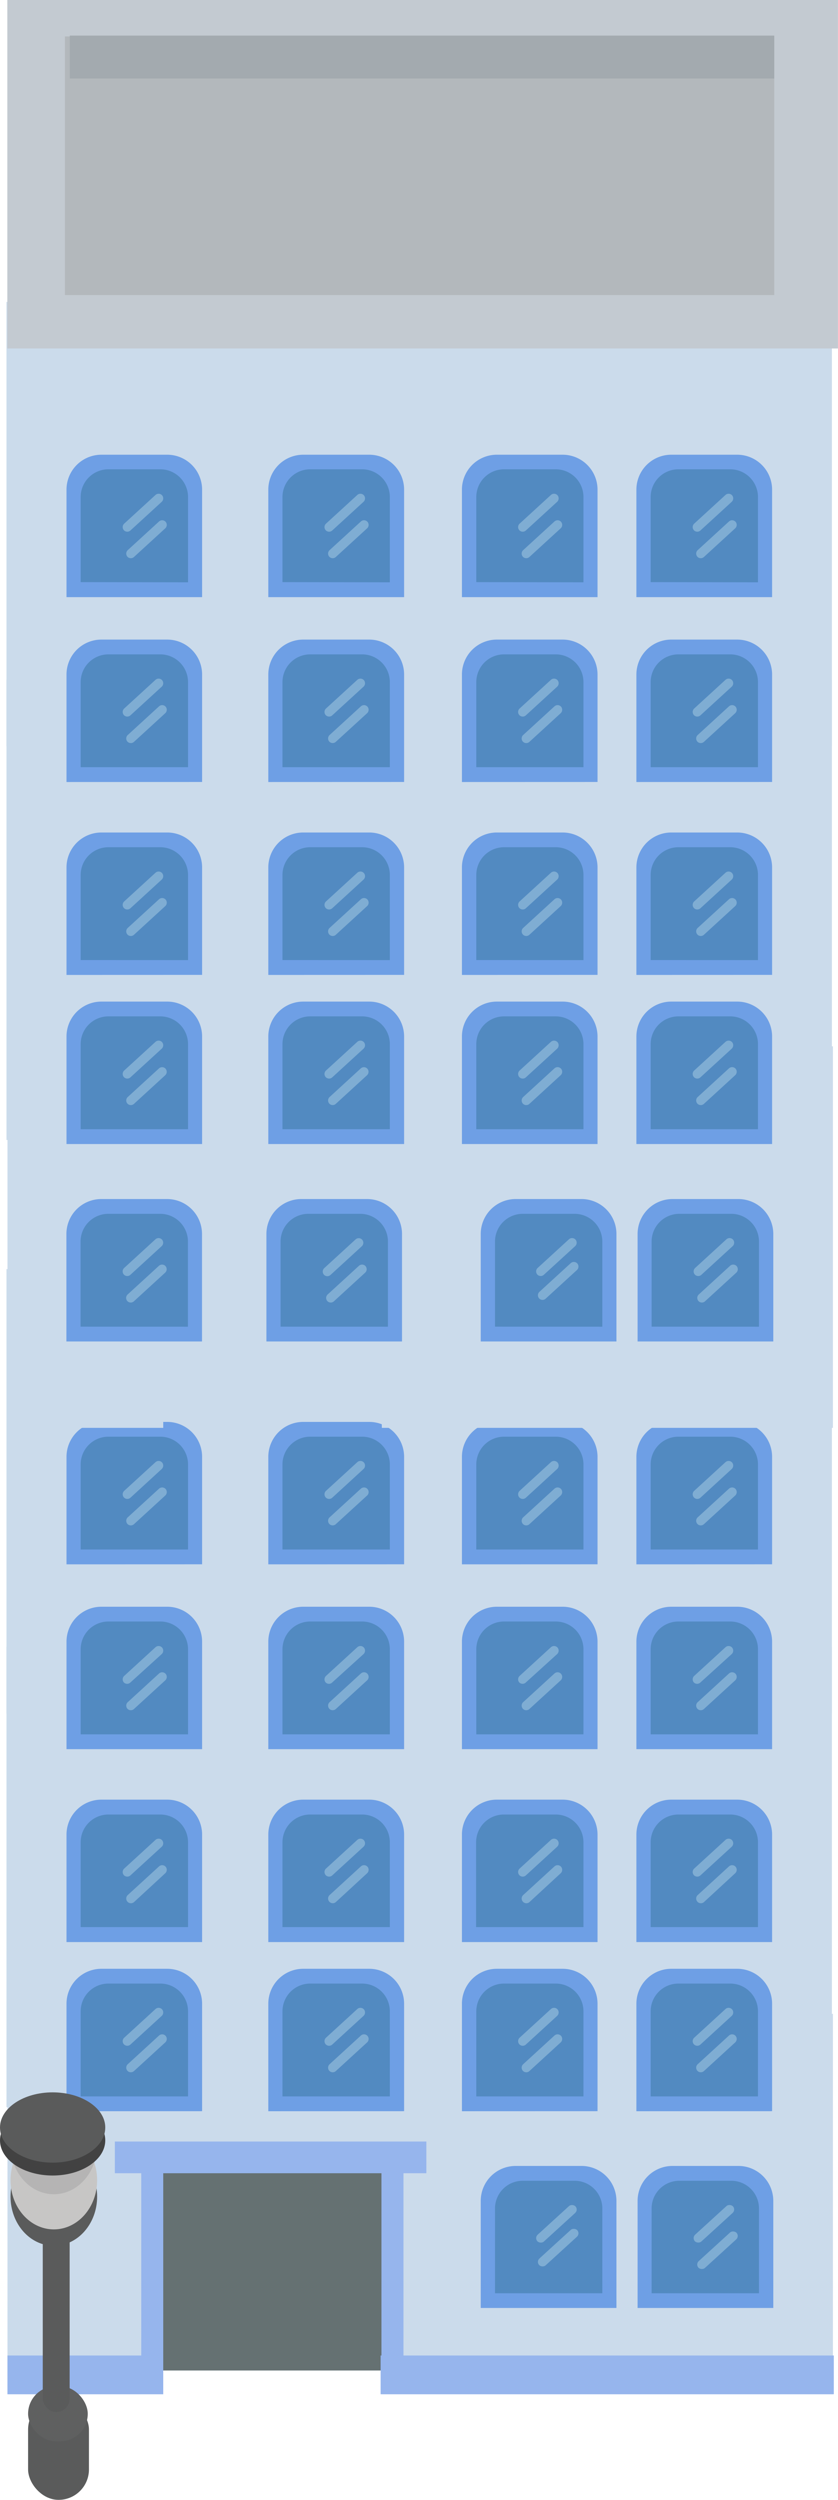 <svg xmlns="http://www.w3.org/2000/svg" viewBox="0 0 167.97 500.73"><defs><style>.cls-1{fill:#cbdbeb;}.cls-2{fill:#657172;}.cls-3{fill:#96b5ed;}.cls-4{fill:#6e9fe5;}.cls-5{fill:#528ac1;}.cls-6{fill:#7fadd3;}.cls-7{fill:#c3cad1;}.cls-8{fill:#b3b8bc;}.cls-9{fill:#a3aaaf;}.cls-10{fill:#5a5b5b;}.cls-11{fill:#5f6060;}.cls-12{fill:#c7c6c5;}.cls-13{fill:#b5b4b4;}.cls-14{fill:#424242;}</style></defs><title>buildcent</title><g id="Capa_2" data-name="Capa 2"><g id="Capa_8" data-name="Capa 8"><path class="cls-1" d="M76.54,479.58h90.41v-76.2H1.5v76.2H32.72v-4.76H76.46S76.54,479.93,76.54,479.58Z"/><rect class="cls-2" x="32.37" y="433.89" width="44.1" height="40.92"/><rect class="cls-3" x="1.5" y="471.81" width="31.22" height="7.76"/><rect class="cls-3" x="76.29" y="471.81" width="90.84" height="7.76"/><rect class="cls-3" x="7.5" y="454.18" width="46.04" height="4.41" transform="translate(486.9 425.86) rotate(90)"/><rect class="cls-3" x="55.65" y="454.18" width="46.04" height="4.41" transform="translate(535.05 377.71) rotate(90)"/><rect class="cls-3" x="23.02" y="428.95" width="62.44" height="6.35"/><path class="cls-4" d="M123.56,462.29V440.84a7,7,0,0,0-7-7h-13.2a7,7,0,0,0-7,7v21.45Z"/><path class="cls-5" d="M120.73,459.34v-17a5.55,5.55,0,0,0-5.53-5.53H104.75a5.55,5.55,0,0,0-5.53,5.53v17Z"/><rect class="cls-6" x="106.35" y="444.51" width="10.35" height="1.85" rx="0.93" ry="0.93" transform="translate(-271.05 191.5) rotate(-42.37)"/><rect class="cls-6" x="106.7" y="449.28" width="10.35" height="1.85" rx="0.93" ry="0.93" transform="translate(-274.17 192.98) rotate(-42.37)"/><path class="cls-4" d="M155,462.29V440.84a7,7,0,0,0-7-7h-13.2a7,7,0,0,0-7,7v21.45Z"/><path class="cls-5" d="M152.13,459.34v-17a5.55,5.55,0,0,0-5.53-5.53H136.14a5.55,5.55,0,0,0-5.53,5.53v17Z"/><rect class="cls-6" x="137.92" y="444.51" width="10.35" height="1.85" rx="0.93" ry="0.93" transform="translate(-262.81 212.77) rotate(-42.37)"/><rect class="cls-6" x="138.63" y="449.81" width="10.35" height="1.85" rx="0.93" ry="0.93" transform="translate(-266.19 214.63) rotate(-42.37)"/><path class="cls-1" d="M76.34,343.21h90.41v-89H1.3v89H32.52v-5.56H76.27S76.34,343.62,76.34,343.21Z"/><path class="cls-4" d="M154.76,313.33V291.81a7,7,0,0,0-7-7h-13.2a7,7,0,0,0-7,7v21.53Z"/><path class="cls-5" d="M151.93,310.37V293.32a5.56,5.56,0,0,0-5.53-5.55H135.95a5.56,5.56,0,0,0-5.53,5.55v17.05Z"/><path class="cls-6" d="M139.08,299.93h0a.94.94,0,0,1,.06-1.31l6.28-5.75a.93.93,0,0,1,1.31.06h0a.94.94,0,0,1-.06,1.31L140.39,300A.93.93,0,0,1,139.08,299.93Z"/><path class="cls-6" d="M139.78,305.24h0a.94.94,0,0,1,.06-1.31l6.28-5.75a.93.93,0,0,1,1.31.06h0a.94.94,0,0,1-.06,1.31l-6.28,5.75A.93.93,0,0,1,139.78,305.24Z"/><path class="cls-4" d="M40.51,313.33V291.81a7,7,0,0,0-7-7H20.33a7,7,0,0,0-7,7v21.53Z"/><path class="cls-5" d="M37.69,310.37V293.32a5.56,5.56,0,0,0-5.53-5.55H21.7a5.56,5.56,0,0,0-5.53,5.55v17.05Z"/><path class="cls-6" d="M24.83,299.93h0a.94.94,0,0,1,.06-1.31l6.28-5.75a.93.93,0,0,1,1.31.06h0a.94.94,0,0,1-.06,1.31L26.14,300A.93.93,0,0,1,24.83,299.93Z"/><path class="cls-6" d="M25.54,305.24h0a.94.94,0,0,1,.06-1.31l6.28-5.75a.93.93,0,0,1,1.31.06h0a.94.94,0,0,1-.06,1.31l-6.28,5.75A.93.93,0,0,1,25.54,305.24Z"/><path class="cls-4" d="M81,313.33V291.81a7,7,0,0,0-7-7H60.78a7,7,0,0,0-7,7v21.53Z"/><path class="cls-5" d="M78.14,310.37V293.32a5.56,5.56,0,0,0-5.53-5.55H62.15a5.56,5.56,0,0,0-5.53,5.55v17.05Z"/><path class="cls-6" d="M65.28,299.93h0a.94.94,0,0,1,.06-1.31l6.28-5.75a.93.93,0,0,1,1.31.06h0a.94.94,0,0,1-.06,1.31L66.59,300A.93.93,0,0,1,65.28,299.93Z"/><path class="cls-6" d="M66,305.24h0a.94.94,0,0,1,.06-1.31l6.28-5.75a.93.93,0,0,1,1.31.06h0a.94.94,0,0,1-.06,1.31L67.3,305.3A.93.93,0,0,1,66,305.24Z"/><path class="cls-4" d="M119.77,313.33V291.81a7,7,0,0,0-7-7H99.59a7,7,0,0,0-7,7v21.53Z"/><path class="cls-5" d="M116.95,310.37V293.32a5.56,5.56,0,0,0-5.53-5.55H101a5.56,5.56,0,0,0-5.53,5.55v17.05Z"/><path class="cls-6" d="M104.09,299.93h0a.94.94,0,0,1,.06-1.31l6.28-5.75a.93.93,0,0,1,1.31.06h0a.94.94,0,0,1-.06,1.31L105.4,300A.93.93,0,0,1,104.09,299.93Z"/><path class="cls-6" d="M104.8,305.24h0a.94.94,0,0,1,.06-1.31l6.28-5.75a.93.93,0,0,1,1.31.06h0a.94.94,0,0,1-.06,1.31l-6.28,5.75A.93.93,0,0,1,104.8,305.24Z"/><path class="cls-1" d="M76.34,422.07h90.41V329.88H1.3v92.19H32.52v-5.76H76.27S76.34,422.5,76.34,422.07Z"/><path class="cls-4" d="M154.76,389V367.47a7,7,0,0,0-7-7h-13.2a7,7,0,0,0-7,7V389Z"/><path class="cls-5" d="M151.93,386V369a5.56,5.56,0,0,0-5.53-5.55H135.95a5.56,5.56,0,0,0-5.53,5.55V386Z"/><path class="cls-6" d="M139.08,375.59h0a.94.94,0,0,1,.06-1.31l6.28-5.75a.93.93,0,0,1,1.31.06h0a.94.94,0,0,1-.06,1.31l-6.28,5.75A.93.93,0,0,1,139.08,375.59Z"/><path class="cls-6" d="M139.78,380.9h0a.94.94,0,0,1,.06-1.31l6.28-5.75a.93.93,0,0,1,1.31.06h0a.94.94,0,0,1-.06,1.31L141.09,381A.93.93,0,0,1,139.78,380.9Z"/><path class="cls-4" d="M40.51,389V367.47a7,7,0,0,0-7-7H20.33a7,7,0,0,0-7,7V389Z"/><path class="cls-5" d="M37.69,386V369a5.56,5.56,0,0,0-5.53-5.55H21.7A5.56,5.56,0,0,0,16.17,369V386Z"/><path class="cls-6" d="M24.83,375.59h0a.94.94,0,0,1,.06-1.31l6.28-5.75a.93.93,0,0,1,1.31.06h0a.94.94,0,0,1-.06,1.31l-6.28,5.75A.93.93,0,0,1,24.83,375.59Z"/><path class="cls-6" d="M25.54,380.9h0a.94.94,0,0,1,.06-1.31l6.28-5.75a.93.93,0,0,1,1.31.06h0a.94.94,0,0,1-.06,1.31L26.85,381A.93.93,0,0,1,25.54,380.9Z"/><path class="cls-4" d="M81,389V367.47a7,7,0,0,0-7-7H60.78a7,7,0,0,0-7,7V389Z"/><path class="cls-5" d="M78.14,386V369a5.56,5.56,0,0,0-5.53-5.55H62.15A5.56,5.56,0,0,0,56.62,369V386Z"/><path class="cls-6" d="M65.28,375.59h0a.94.94,0,0,1,.06-1.31l6.28-5.75a.93.93,0,0,1,1.31.06h0a.94.94,0,0,1-.06,1.31l-6.28,5.75A.93.93,0,0,1,65.28,375.59Z"/><path class="cls-6" d="M66,380.9h0a.94.94,0,0,1,.06-1.31l6.28-5.75a.93.93,0,0,1,1.31.06h0a.94.94,0,0,1-.06,1.31L67.3,381A.93.93,0,0,1,66,380.9Z"/><path class="cls-4" d="M119.77,389V367.47a7,7,0,0,0-7-7H99.59a7,7,0,0,0-7,7V389Z"/><path class="cls-5" d="M116.95,386V369a5.56,5.56,0,0,0-5.53-5.55H101A5.56,5.56,0,0,0,95.43,369V386Z"/><path class="cls-6" d="M104.09,375.59h0a.94.94,0,0,1,.06-1.31l6.28-5.75a.93.93,0,0,1,1.31.06h0a.94.94,0,0,1-.06,1.31l-6.28,5.75A.93.93,0,0,1,104.09,375.59Z"/><path class="cls-6" d="M104.8,380.9h0a.94.94,0,0,1,.06-1.31l6.28-5.75a.93.93,0,0,1,1.31.06h0a.94.94,0,0,1-.06,1.31L106.11,381A.93.93,0,0,1,104.8,380.9Z"/><path class="cls-4" d="M154.76,422.87V401.35a7,7,0,0,0-7-7h-13.2a7,7,0,0,0-7,7v21.53Z"/><path class="cls-5" d="M151.93,419.91V402.86a5.56,5.56,0,0,0-5.53-5.55H135.95a5.56,5.56,0,0,0-5.53,5.55v17.05Z"/><path class="cls-6" d="M139.08,409.47h0a.94.94,0,0,1,.06-1.31l6.28-5.75a.93.93,0,0,1,1.31.06h0a.94.94,0,0,1-.06,1.31l-6.28,5.75A.93.93,0,0,1,139.08,409.47Z"/><path class="cls-6" d="M139.78,414.78h0a.94.94,0,0,1,.06-1.31l6.28-5.75a.93.93,0,0,1,1.31.06h0a.94.94,0,0,1-.06,1.31l-6.28,5.75A.93.93,0,0,1,139.78,414.78Z"/><path class="cls-4" d="M40.51,422.87V401.35a7,7,0,0,0-7-7H20.33a7,7,0,0,0-7,7v21.53Z"/><path class="cls-5" d="M37.69,419.91V402.86a5.56,5.56,0,0,0-5.53-5.55H21.7a5.56,5.56,0,0,0-5.53,5.55v17.05Z"/><path class="cls-6" d="M24.83,409.47h0a.94.94,0,0,1,.06-1.31l6.28-5.75a.93.93,0,0,1,1.31.06h0a.94.94,0,0,1-.06,1.31l-6.28,5.75A.93.93,0,0,1,24.83,409.47Z"/><path class="cls-6" d="M25.54,414.78h0a.94.94,0,0,1,.06-1.31l6.28-5.75a.93.93,0,0,1,1.31.06h0a.94.94,0,0,1-.06,1.31l-6.28,5.75A.93.93,0,0,1,25.54,414.78Z"/><path class="cls-4" d="M81,422.87V401.35a7,7,0,0,0-7-7H60.78a7,7,0,0,0-7,7v21.53Z"/><path class="cls-5" d="M78.14,419.91V402.86a5.56,5.56,0,0,0-5.53-5.55H62.15a5.56,5.56,0,0,0-5.53,5.55v17.05Z"/><path class="cls-6" d="M65.28,409.47h0a.94.94,0,0,1,.06-1.31l6.28-5.75a.93.93,0,0,1,1.31.06h0a.94.94,0,0,1-.06,1.31l-6.28,5.75A.93.93,0,0,1,65.28,409.47Z"/><path class="cls-6" d="M66,414.78h0a.94.94,0,0,1,.06-1.31l6.28-5.75a.93.93,0,0,1,1.31.06h0a.94.94,0,0,1-.06,1.31l-6.28,5.75A.93.93,0,0,1,66,414.78Z"/><path class="cls-4" d="M119.77,422.87V401.35a7,7,0,0,0-7-7H99.59a7,7,0,0,0-7,7v21.53Z"/><path class="cls-5" d="M116.95,419.91V402.86a5.56,5.56,0,0,0-5.53-5.55H101a5.56,5.56,0,0,0-5.53,5.55v17.05Z"/><path class="cls-6" d="M104.09,409.47h0a.94.94,0,0,1,.06-1.31l6.28-5.75a.93.93,0,0,1,1.31.06h0a.94.94,0,0,1-.06,1.31l-6.28,5.75A.93.93,0,0,1,104.09,409.47Z"/><path class="cls-6" d="M104.8,414.78h0a.94.94,0,0,1,.06-1.31l6.28-5.75a.93.93,0,0,1,1.31.06h0a.94.94,0,0,1-.06,1.31l-6.28,5.75A.93.93,0,0,1,104.8,414.78Z"/><path class="cls-4" d="M154.76,350.36V328.83a7,7,0,0,0-7-7h-13.2a7,7,0,0,0-7,7v21.53Z"/><path class="cls-5" d="M151.93,347.39V330.34a5.56,5.56,0,0,0-5.53-5.55H135.95a5.56,5.56,0,0,0-5.53,5.55v17.05Z"/><path class="cls-6" d="M139.08,337h0a.94.94,0,0,1,.06-1.31l6.28-5.75a.93.93,0,0,1,1.31.06h0a.94.94,0,0,1-.06,1.31L140.39,337A.93.93,0,0,1,139.08,337Z"/><path class="cls-6" d="M139.78,342.26h0a.94.94,0,0,1,.06-1.31l6.28-5.75a.93.93,0,0,1,1.31.06h0a.94.94,0,0,1-.06,1.31l-6.28,5.75A.93.93,0,0,1,139.78,342.26Z"/><path class="cls-4" d="M40.51,350.36V328.83a7,7,0,0,0-7-7H20.33a7,7,0,0,0-7,7v21.53Z"/><path class="cls-5" d="M37.69,347.39V330.34a5.56,5.56,0,0,0-5.53-5.55H21.7a5.56,5.56,0,0,0-5.53,5.55v17.05Z"/><path class="cls-6" d="M24.83,337h0a.94.94,0,0,1,.06-1.31l6.28-5.75a.93.93,0,0,1,1.31.06h0a.94.94,0,0,1-.06,1.31L26.14,337A.93.93,0,0,1,24.83,337Z"/><path class="cls-6" d="M25.54,342.26h0a.94.94,0,0,1,.06-1.31l6.28-5.75a.93.93,0,0,1,1.31.06h0a.94.94,0,0,1-.06,1.31l-6.28,5.75A.93.93,0,0,1,25.54,342.26Z"/><path class="cls-4" d="M81,350.36V328.83a7,7,0,0,0-7-7H60.78a7,7,0,0,0-7,7v21.53Z"/><path class="cls-5" d="M78.14,347.39V330.34a5.56,5.56,0,0,0-5.53-5.55H62.15a5.56,5.56,0,0,0-5.53,5.55v17.05Z"/><path class="cls-6" d="M65.28,337h0a.94.94,0,0,1,.06-1.31l6.28-5.75a.93.93,0,0,1,1.31.06h0a.94.94,0,0,1-.06,1.31L66.59,337A.93.93,0,0,1,65.28,337Z"/><path class="cls-6" d="M66,342.26h0a.94.94,0,0,1,.06-1.31l6.28-5.75a.93.93,0,0,1,1.31.06h0a.94.94,0,0,1-.06,1.31l-6.28,5.75A.93.93,0,0,1,66,342.26Z"/><path class="cls-4" d="M119.77,350.36V328.83a7,7,0,0,0-7-7H99.59a7,7,0,0,0-7,7v21.53Z"/><path class="cls-5" d="M116.95,347.39V330.34a5.56,5.56,0,0,0-5.53-5.55H101a5.56,5.56,0,0,0-5.53,5.55v17.05Z"/><path class="cls-6" d="M104.09,337h0a.94.94,0,0,1,.06-1.31l6.28-5.75a.93.93,0,0,1,1.31.06h0a.94.94,0,0,1-.06,1.31L105.4,337A.93.93,0,0,1,104.09,337Z"/><path class="cls-6" d="M104.8,342.26h0a.94.94,0,0,1,.06-1.31l6.28-5.75a.93.93,0,0,1,1.31.06h0a.94.94,0,0,1-.06,1.31l-6.28,5.75A.93.93,0,0,1,104.8,342.26Z"/><path class="cls-1" d="M76.54,286h90.41V209.58H1.5V286H32.72v-4.78H76.46S76.54,286.4,76.54,286Z"/><path class="cls-4" d="M123.56,268.7V247.17a7,7,0,0,0-7-7h-13.2a7,7,0,0,0-7,7V268.7Z"/><path class="cls-5" d="M120.73,265.74V248.68a5.56,5.56,0,0,0-5.53-5.55H104.75a5.56,5.56,0,0,0-5.53,5.55v17.05Z"/><path class="cls-6" d="M107.7,255.29h0a.94.94,0,0,1,.06-1.31l6.28-5.75a.93.93,0,0,1,1.31.06h0a.94.94,0,0,1-.06,1.31L109,255.35A.93.93,0,0,1,107.7,255.29Z"/><path class="cls-6" d="M108.06,260.07h0a.94.94,0,0,1,.06-1.31l6.28-5.75a.93.93,0,0,1,1.31.06h0a.94.94,0,0,1-.06,1.31l-6.28,5.75A.93.93,0,0,1,108.06,260.07Z"/><path class="cls-4" d="M155,268.7V247.17a7,7,0,0,0-7-7h-13.2a7,7,0,0,0-7,7V268.7Z"/><path class="cls-5" d="M152.13,265.74V248.68a5.56,5.56,0,0,0-5.53-5.55H136.14a5.56,5.56,0,0,0-5.53,5.55v17.05Z"/><path class="cls-6" d="M139.27,255.29h0a.94.94,0,0,1,.06-1.31l6.28-5.75a.93.93,0,0,1,1.31.06h0a.94.94,0,0,1-.06,1.31l-6.28,5.75A.93.93,0,0,1,139.27,255.29Z"/><path class="cls-6" d="M140,260.6h0a.94.94,0,0,1,.06-1.31l6.28-5.75a.93.93,0,0,1,1.31.06h0a.94.94,0,0,1-.06,1.31l-6.28,5.75A.93.93,0,0,1,140,260.6Z"/><path class="cls-4" d="M40.49,268.7V247.17a7,7,0,0,0-7-7H20.31a7,7,0,0,0-7,7V268.7Z"/><path class="cls-5" d="M37.67,265.74V248.68a5.56,5.56,0,0,0-5.53-5.55H21.68a5.56,5.56,0,0,0-5.53,5.55v17.05Z"/><path class="cls-6" d="M24.82,255.29h0a.94.94,0,0,1,.06-1.31l6.28-5.75a.93.93,0,0,1,1.31.06h0a.94.94,0,0,1-.06,1.31l-6.28,5.75A.93.93,0,0,1,24.82,255.29Z"/><path class="cls-6" d="M25.52,260.6h0a.94.94,0,0,1,.06-1.31l6.28-5.75a.93.93,0,0,1,1.31.06h0a.94.94,0,0,1-.06,1.31l-6.28,5.75A.93.93,0,0,1,25.52,260.6Z"/><path class="cls-4" d="M80.58,268.7V247.17a7,7,0,0,0-7-7H60.4a7,7,0,0,0-7,7V268.7Z"/><path class="cls-5" d="M77.76,265.74V248.68a5.56,5.56,0,0,0-5.53-5.55H61.77a5.56,5.56,0,0,0-5.53,5.55v17.05Z"/><path class="cls-6" d="M64.9,255.29h0A.94.94,0,0,1,65,254l6.28-5.75a.93.93,0,0,1,1.31.06h0a.94.94,0,0,1-.06,1.31l-6.28,5.75A.93.93,0,0,1,64.9,255.29Z"/><path class="cls-6" d="M65.61,260.6h0a.94.94,0,0,1,.06-1.31l6.28-5.75a.93.93,0,0,1,1.31.06h0a.94.94,0,0,1-.06,1.31l-6.28,5.75A.93.93,0,0,1,65.61,260.6Z"/><path class="cls-1" d="M76.34,149.48h90.41v-89H1.3v89H32.52v-5.56H76.27S76.34,149.89,76.34,149.48Z"/><path class="cls-4" d="M154.76,119.61V98.08a7,7,0,0,0-7-7h-13.2a7,7,0,0,0-7,7v21.53Z"/><path class="cls-5" d="M151.93,116.64V99.59A5.56,5.56,0,0,0,146.4,94H135.95a5.56,5.56,0,0,0-5.53,5.55v17.05Z"/><path class="cls-6" d="M139.08,106.2h0a.94.94,0,0,1,.06-1.31l6.28-5.75a.93.93,0,0,1,1.31.06h0a.94.94,0,0,1-.06,1.31l-6.28,5.75A.93.93,0,0,1,139.08,106.2Z"/><path class="cls-6" d="M139.78,111.51h0a.94.94,0,0,1,.06-1.31l6.28-5.75a.93.93,0,0,1,1.31.06h0a.94.94,0,0,1-.06,1.31l-6.28,5.75A.93.93,0,0,1,139.78,111.51Z"/><path class="cls-4" d="M40.51,119.61V98.08a7,7,0,0,0-7-7H20.33a7,7,0,0,0-7,7v21.53Z"/><path class="cls-5" d="M37.69,116.64V99.59A5.56,5.56,0,0,0,32.15,94H21.7a5.56,5.56,0,0,0-5.53,5.55v17.05Z"/><path class="cls-6" d="M24.83,106.2h0a.94.94,0,0,1,.06-1.31l6.28-5.75a.93.93,0,0,1,1.31.06h0a.94.94,0,0,1-.06,1.31l-6.28,5.75A.93.93,0,0,1,24.83,106.2Z"/><path class="cls-6" d="M25.54,111.51h0a.94.94,0,0,1,.06-1.31l6.28-5.75a.93.93,0,0,1,1.31.06h0a.94.94,0,0,1-.06,1.31l-6.28,5.75A.93.93,0,0,1,25.54,111.51Z"/><path class="cls-4" d="M81,119.61V98.08a7,7,0,0,0-7-7H60.78a7,7,0,0,0-7,7v21.53Z"/><path class="cls-5" d="M78.14,116.64V99.59A5.56,5.56,0,0,0,72.61,94H62.15a5.56,5.56,0,0,0-5.53,5.55v17.05Z"/><path class="cls-6" d="M65.28,106.2h0a.94.94,0,0,1,.06-1.31l6.28-5.75a.93.93,0,0,1,1.31.06h0a.94.94,0,0,1-.06,1.31l-6.28,5.75A.93.93,0,0,1,65.28,106.2Z"/><path class="cls-6" d="M66,111.51h0a.94.94,0,0,1,.06-1.31l6.28-5.75a.93.93,0,0,1,1.31.06h0a.94.94,0,0,1-.06,1.31l-6.28,5.75A.93.93,0,0,1,66,111.51Z"/><path class="cls-4" d="M119.77,119.61V98.08a7,7,0,0,0-7-7H99.59a7,7,0,0,0-7,7v21.53Z"/><path class="cls-5" d="M116.95,116.64V99.59A5.56,5.56,0,0,0,111.42,94H101a5.56,5.56,0,0,0-5.53,5.55v17.05Z"/><path class="cls-6" d="M104.09,106.2h0a.94.94,0,0,1,.06-1.31l6.28-5.75a.93.93,0,0,1,1.31.06h0a.94.94,0,0,1-.06,1.31l-6.28,5.75A.93.93,0,0,1,104.09,106.2Z"/><path class="cls-6" d="M104.8,111.51h0a.94.94,0,0,1,.06-1.31l6.28-5.75a.93.93,0,0,1,1.31.06h0a.94.94,0,0,1-.06,1.31l-6.28,5.75A.93.93,0,0,1,104.8,111.51Z"/><path class="cls-1" d="M76.34,228.35h90.41V136.15H1.3v92.19H32.52v-5.76H76.27S76.34,228.77,76.34,228.35Z"/><path class="cls-4" d="M154.76,195.27V173.75a7,7,0,0,0-7-7h-13.2a7,7,0,0,0-7,7v21.53Z"/><path class="cls-5" d="M151.93,192.31V175.25a5.56,5.56,0,0,0-5.53-5.55H135.95a5.56,5.56,0,0,0-5.53,5.55v17.05Z"/><path class="cls-6" d="M139.08,181.87h0a.94.94,0,0,1,.06-1.31l6.28-5.75a.93.93,0,0,1,1.31.06h0a.94.94,0,0,1-.06,1.31l-6.28,5.75A.93.93,0,0,1,139.08,181.87Z"/><path class="cls-6" d="M139.78,187.18h0a.94.94,0,0,1,.06-1.31l6.28-5.75a.93.93,0,0,1,1.31.06h0a.94.94,0,0,1-.06,1.31l-6.28,5.75A.93.93,0,0,1,139.78,187.18Z"/><path class="cls-4" d="M40.51,195.27V173.75a7,7,0,0,0-7-7H20.33a7,7,0,0,0-7,7v21.53Z"/><path class="cls-5" d="M37.69,192.31V175.25a5.56,5.56,0,0,0-5.53-5.55H21.7a5.56,5.56,0,0,0-5.53,5.55v17.05Z"/><path class="cls-6" d="M24.83,181.87h0a.94.94,0,0,1,.06-1.31l6.28-5.75a.93.93,0,0,1,1.31.06h0a.94.94,0,0,1-.06,1.31l-6.28,5.75A.93.93,0,0,1,24.83,181.87Z"/><path class="cls-6" d="M25.54,187.18h0a.94.94,0,0,1,.06-1.31l6.28-5.75a.93.93,0,0,1,1.31.06h0a.94.94,0,0,1-.06,1.31l-6.28,5.75A.93.93,0,0,1,25.54,187.18Z"/><path class="cls-4" d="M81,195.27V173.75a7,7,0,0,0-7-7H60.78a7,7,0,0,0-7,7v21.53Z"/><path class="cls-5" d="M78.14,192.31V175.25a5.56,5.56,0,0,0-5.53-5.55H62.15a5.56,5.56,0,0,0-5.53,5.55v17.05Z"/><path class="cls-6" d="M65.28,181.87h0a.94.94,0,0,1,.06-1.31l6.28-5.75a.93.93,0,0,1,1.31.06h0a.94.94,0,0,1-.06,1.31l-6.28,5.75A.93.93,0,0,1,65.28,181.87Z"/><path class="cls-6" d="M66,187.18h0a.94.94,0,0,1,.06-1.31l6.28-5.75a.93.93,0,0,1,1.31.06h0a.94.94,0,0,1-.06,1.31l-6.28,5.75A.93.93,0,0,1,66,187.18Z"/><path class="cls-4" d="M119.77,195.27V173.75a7,7,0,0,0-7-7H99.59a7,7,0,0,0-7,7v21.53Z"/><path class="cls-5" d="M116.95,192.31V175.25a5.56,5.56,0,0,0-5.53-5.55H101a5.56,5.56,0,0,0-5.53,5.55v17.05Z"/><path class="cls-6" d="M104.09,181.87h0a.94.94,0,0,1,.06-1.31l6.28-5.75a.93.93,0,0,1,1.31.06h0a.94.94,0,0,1-.06,1.31l-6.28,5.75A.93.93,0,0,1,104.09,181.87Z"/><path class="cls-6" d="M104.8,187.18h0a.94.94,0,0,1,.06-1.31l6.28-5.75a.93.93,0,0,1,1.31.06h0a.94.94,0,0,1-.06,1.31l-6.28,5.75A.93.93,0,0,1,104.8,187.18Z"/><path class="cls-4" d="M154.76,229.15V207.62a7,7,0,0,0-7-7h-13.2a7,7,0,0,0-7,7v21.53Z"/><path class="cls-5" d="M151.93,226.18V209.13a5.56,5.56,0,0,0-5.53-5.55H135.95a5.56,5.56,0,0,0-5.53,5.55v17.05Z"/><path class="cls-6" d="M139.08,215.74h0a.94.94,0,0,1,.06-1.31l6.28-5.75a.93.93,0,0,1,1.31.06h0a.94.94,0,0,1-.06,1.31l-6.28,5.75A.93.93,0,0,1,139.08,215.74Z"/><path class="cls-6" d="M139.78,221.05h0a.94.94,0,0,1,.06-1.31l6.28-5.75a.93.93,0,0,1,1.31.06h0a.94.94,0,0,1-.06,1.31l-6.28,5.75A.93.93,0,0,1,139.78,221.05Z"/><path class="cls-4" d="M40.51,229.15V207.62a7,7,0,0,0-7-7H20.33a7,7,0,0,0-7,7v21.53Z"/><path class="cls-5" d="M37.69,226.18V209.13a5.56,5.56,0,0,0-5.53-5.55H21.7a5.56,5.56,0,0,0-5.53,5.55v17.05Z"/><path class="cls-6" d="M24.83,215.74h0a.94.94,0,0,1,.06-1.31l6.28-5.75a.93.93,0,0,1,1.31.06h0a.94.94,0,0,1-.06,1.31l-6.28,5.75A.93.93,0,0,1,24.83,215.74Z"/><path class="cls-6" d="M25.54,221.05h0a.94.94,0,0,1,.06-1.31L31.87,214a.93.93,0,0,1,1.31.06h0a.94.94,0,0,1-.06,1.31l-6.28,5.75A.93.93,0,0,1,25.54,221.05Z"/><path class="cls-4" d="M81,229.15V207.62a7,7,0,0,0-7-7H60.78a7,7,0,0,0-7,7v21.53Z"/><path class="cls-5" d="M78.14,226.18V209.13a5.56,5.56,0,0,0-5.53-5.55H62.15a5.56,5.56,0,0,0-5.53,5.55v17.05Z"/><path class="cls-6" d="M65.28,215.74h0a.94.94,0,0,1,.06-1.31l6.28-5.75a.93.93,0,0,1,1.31.06h0a.94.94,0,0,1-.06,1.31l-6.28,5.75A.93.93,0,0,1,65.28,215.74Z"/><path class="cls-6" d="M66,221.05h0a.94.94,0,0,1,.06-1.31L72.32,214a.93.93,0,0,1,1.31.06h0a.94.94,0,0,1-.06,1.31l-6.28,5.75A.93.93,0,0,1,66,221.05Z"/><path class="cls-4" d="M119.77,229.15V207.62a7,7,0,0,0-7-7H99.59a7,7,0,0,0-7,7v21.53Z"/><path class="cls-5" d="M116.95,226.18V209.13a5.56,5.56,0,0,0-5.53-5.55H101a5.56,5.56,0,0,0-5.53,5.55v17.05Z"/><path class="cls-6" d="M104.09,215.74h0a.94.94,0,0,1,.06-1.31l6.28-5.75a.93.93,0,0,1,1.31.06h0a.94.94,0,0,1-.06,1.31l-6.28,5.75A.93.93,0,0,1,104.09,215.74Z"/><path class="cls-6" d="M104.8,221.05h0a.94.94,0,0,1,.06-1.31l6.28-5.75a.93.93,0,0,1,1.31.06h0a.94.94,0,0,1-.06,1.31l-6.28,5.75A.93.93,0,0,1,104.8,221.05Z"/><path class="cls-4" d="M154.76,156.63V135.11a7,7,0,0,0-7-7h-13.2a7,7,0,0,0-7,7v21.53Z"/><path class="cls-5" d="M151.93,153.67V136.62a5.56,5.56,0,0,0-5.53-5.55H135.95a5.56,5.56,0,0,0-5.53,5.55v17.05Z"/><path class="cls-6" d="M139.08,143.23h0a.94.94,0,0,1,.06-1.31l6.28-5.75a.93.93,0,0,1,1.31.06h0a.94.94,0,0,1-.06,1.31l-6.28,5.75A.93.93,0,0,1,139.08,143.23Z"/><path class="cls-6" d="M139.78,148.54h0a.94.94,0,0,1,.06-1.31l6.28-5.75a.93.93,0,0,1,1.31.06h0a.94.94,0,0,1-.06,1.31l-6.28,5.75A.93.93,0,0,1,139.78,148.54Z"/><path class="cls-4" d="M40.51,156.63V135.11a7,7,0,0,0-7-7H20.33a7,7,0,0,0-7,7v21.53Z"/><path class="cls-5" d="M37.69,153.67V136.62a5.56,5.56,0,0,0-5.53-5.55H21.7a5.56,5.56,0,0,0-5.53,5.55v17.05Z"/><path class="cls-6" d="M24.83,143.23h0a.94.94,0,0,1,.06-1.31l6.28-5.75a.93.93,0,0,1,1.31.06h0a.94.94,0,0,1-.06,1.31l-6.28,5.75A.93.93,0,0,1,24.83,143.23Z"/><path class="cls-6" d="M25.54,148.54h0a.94.94,0,0,1,.06-1.31l6.28-5.75a.93.93,0,0,1,1.31.06h0a.94.94,0,0,1-.06,1.31l-6.28,5.75A.93.93,0,0,1,25.54,148.54Z"/><path class="cls-4" d="M81,156.63V135.11a7,7,0,0,0-7-7H60.78a7,7,0,0,0-7,7v21.53Z"/><path class="cls-5" d="M78.14,153.67V136.62a5.56,5.56,0,0,0-5.53-5.55H62.15a5.56,5.56,0,0,0-5.53,5.55v17.05Z"/><path class="cls-6" d="M65.28,143.23h0a.94.94,0,0,1,.06-1.31l6.28-5.75a.93.93,0,0,1,1.31.06h0a.94.94,0,0,1-.06,1.31l-6.28,5.75A.93.93,0,0,1,65.28,143.23Z"/><path class="cls-6" d="M66,148.54h0a.94.94,0,0,1,.06-1.31l6.28-5.75a.93.93,0,0,1,1.31.06h0a.94.94,0,0,1-.06,1.31L67.3,148.6A.93.93,0,0,1,66,148.54Z"/><path class="cls-4" d="M119.77,156.63V135.11a7,7,0,0,0-7-7H99.59a7,7,0,0,0-7,7v21.53Z"/><path class="cls-5" d="M116.95,153.67V136.62a5.56,5.56,0,0,0-5.53-5.55H101a5.56,5.56,0,0,0-5.53,5.55v17.05Z"/><path class="cls-6" d="M104.09,143.23h0a.94.94,0,0,1,.06-1.31l6.28-5.75a.93.93,0,0,1,1.31.06h0a.94.94,0,0,1-.06,1.31l-6.28,5.75A.93.93,0,0,1,104.09,143.23Z"/><path class="cls-6" d="M104.8,148.54h0a.94.94,0,0,1,.06-1.31l6.28-5.75a.93.93,0,0,1,1.31.06h0a.94.94,0,0,1-.06,1.31l-6.28,5.75A.93.93,0,0,1,104.8,148.54Z"/><rect class="cls-7" x="1.47" width="166.49" height="69.8"/><rect class="cls-8" x="13.01" y="7.3" width="142.18" height="51.8"/><rect class="cls-9" x="13.99" y="7.12" width="141.2" height="8.6" transform="translate(169.18 22.85) rotate(180)"/><rect class="cls-10" x="5.63" y="480.55" width="12.2" height="20.17" rx="6.08" ry="6.08"/><rect class="cls-11" x="5.63" y="477.97" width="11.96" height="11.02" rx="5.51" ry="5.51"/><rect class="cls-10" x="8.56" y="438.57" width="5.39" height="44.56" rx="2.69" ry="2.69" transform="translate(22.52 921.71) rotate(180)"/><ellipse class="cls-10" cx="10.79" cy="439.98" rx="8.68" ry="9.85"/><ellipse class="cls-12" cx="10.79" cy="436.7" rx="8.68" ry="9.85"/><ellipse class="cls-13" cx="10.79" cy="429.66" rx="8.68" ry="9.85"/><ellipse class="cls-14" cx="10.55" cy="428.72" rx="10.55" ry="7.04"/><ellipse class="cls-10" cx="10.55" cy="426.14" rx="10.55" ry="7.04"/></g></g></svg>
